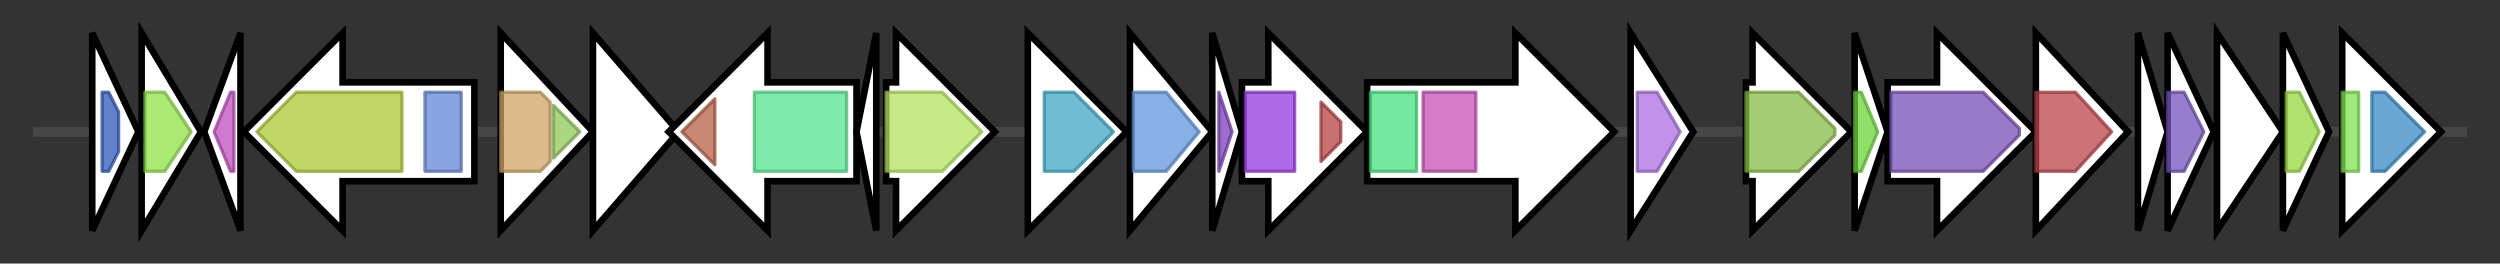 <svg version="1.1" baseProfile="full" xmlns="http://www.w3.org/2000/svg" width="758.9" height="80">
	<rect width="100%" height="100%" fill="#333333" stroke="none"/>
	<g>
		<line x1="10" y1="40.0" x2="748.9" y2="40.0" style="stroke:rgb(70,70,70); stroke-width:3 "/>
		<g>
			<title> (ctg6_41)</title>
			<polygon class=" (ctg6_41)" points="28,10 42,40 28,70" fill="rgb(255,255,255)" fill-opacity="1.0" stroke="rgb(0,0,0)" stroke-width="2"  />
			<g>
				<title>MarR_2 (PF12802)
"MarR family"</title>
				<polygon class="PF12802" points="31,28 33,28 36,34 36,46 33,52 31,52" stroke-linejoin="round" width="5" height="24" fill="rgb(46,89,185)" stroke="rgb(36,71,148)" stroke-width="1" opacity="0.75" />
			</g>
		</g>
		<g>
			<title> (ctg6_42)</title>
			<polygon class=" (ctg6_42)" points="43,10 61,40 43,70" fill="rgb(255,255,255)" fill-opacity="1.0" stroke="rgb(0,0,0)" stroke-width="2"  />
			<g>
				<title>Isochorismatase (PF00857)
"Isochorismatase family"</title>
				<polygon class="PF00857" points="44,28 50,28 58,40 50,52 44,52" stroke-linejoin="round" width="16" height="24" fill="rgb(144,224,70)" stroke="rgb(115,179,56)" stroke-width="1" opacity="0.75" />
			</g>
		</g>
		<g>
			<title> (ctg6_43)</title>
			<polygon class=" (ctg6_43)" points="62,40 73,10 73,70" fill="rgb(255,255,255)" fill-opacity="1.0" stroke="rgb(0,0,0)" stroke-width="2"  />
			<g>
				<title>CdiI_2 (PF18593)
"CdiI immunity protein"</title>
				<polygon class="PF18593" points="65,40 70,28 71,28 71,52 70,52" stroke-linejoin="round" width="8" height="24" fill="rgb(191,76,191)" stroke="rgb(152,60,152)" stroke-width="1" opacity="0.75" />
			</g>
		</g>
		<g>
			<title> (ctg6_44)</title>
			<polygon class=" (ctg6_44)" points="144,25 104,25 104,10 74,40 104,70 104,55 144,55" fill="rgb(255,255,255)" fill-opacity="1.0" stroke="rgb(0,0,0)" stroke-width="2"  />
			<g>
				<title>TonB_dep_Rec (PF00593)
"TonB dependent receptor"</title>
				<polygon class="PF00593" points="78,40 90,28 122,28 122,52 90,52" stroke-linejoin="round" width="48" height="24" fill="rgb(171,200,51)" stroke="rgb(136,160,40)" stroke-width="1" opacity="0.75" />
			</g>
			<g>
				<title>Plug (PF07715)
"TonB-dependent Receptor Plug Domain"</title>
				<rect class="PF07715" x="129" y="28" stroke-linejoin="round" width="11" height="24" fill="rgb(99,133,214)" stroke="rgb(79,106,171)" stroke-width="1" opacity="0.75" />
			</g>
		</g>
		<g>
			<title> (ctg6_45)</title>
			<polygon class=" (ctg6_45)" points="152,10 180,40 152,70" fill="rgb(255,255,255)" fill-opacity="1.0" stroke="rgb(0,0,0)" stroke-width="2"  />
			<g>
				<title>NAD_binding_2 (PF03446)
"NAD binding domain of 6-phosphogluconate dehydrogenase"</title>
				<polygon class="PF03446" points="152,28 164,28 167,31 167,49 164,52 152,52" stroke-linejoin="round" width="15" height="24" fill="rgb(205,164,98)" stroke="rgb(164,131,78)" stroke-width="1" opacity="0.75" />
			</g>
			<g>
				<title>NAD_binding_11 (PF14833)
"NAD-binding of NADP-dependent 3-hydroxyisobutyrate dehydrogenase"</title>
				<polygon class="PF14833" points="168,32 176,40 168,48" stroke-linejoin="round" width="11" height="24" fill="rgb(141,199,89)" stroke="rgb(112,159,71)" stroke-width="1" opacity="0.75" />
			</g>
		</g>
		<g>
			<title> (ctg6_46)</title>
			<polygon class=" (ctg6_46)" points="180,10 206,40 180,70" fill="rgb(255,255,255)" fill-opacity="1.0" stroke="rgb(0,0,0)" stroke-width="2"  />
		</g>
		<g>
			<title> (ctg6_47)</title>
			<polygon class=" (ctg6_47)" points="260,25 233,25 233,10 203,40 233,70 233,55 260,55" fill="rgb(255,255,255)" fill-opacity="1.0" stroke="rgb(0,0,0)" stroke-width="2"  />
			<g>
				<title>LeuA_dimer (PF08502)
"LeuA allosteric (dimerisation) domain"</title>
				<polygon class="PF08502" points="207,40 217,30 217,50" stroke-linejoin="round" width="13" height="24" fill="rgb(182,95,71)" stroke="rgb(145,76,56)" stroke-width="1" opacity="0.75" />
			</g>
			<g>
				<title>HMGL-like (PF00682)
"HMGL-like"</title>
				<rect class="PF00682" x="229" y="28" stroke-linejoin="round" width="28" height="24" fill="rgb(84,228,141)" stroke="rgb(67,182,112)" stroke-width="1" opacity="0.75" />
			</g>
		</g>
		<g>
			<title> (ctg6_48)</title>
			<polygon class=" (ctg6_48)" points="260,40 266,10 266,70" fill="rgb(255,255,255)" fill-opacity="1.0" stroke="rgb(0,0,0)" stroke-width="2"  />
		</g>
		<g>
			<title> (ctg6_49)</title>
			<polygon class=" (ctg6_49)" points="269,25 272,25 272,10 302,40 272,70 272,55 269,55" fill="rgb(255,255,255)" fill-opacity="1.0" stroke="rgb(0,0,0)" stroke-width="2"  />
			<g>
				<title>Peptidase_M19 (PF01244)
"Membrane dipeptidase (Peptidase family M19)"</title>
				<polygon class="PF01244" points="269,28 286,28 298,40 286,52 269,52" stroke-linejoin="round" width="33" height="24" fill="rgb(178,227,92)" stroke="rgb(142,181,73)" stroke-width="1" opacity="0.75" />
			</g>
		</g>
		<g>
			<title> (ctg6_50)</title>
			<polygon class=" (ctg6_50)" points="312,25 312,25 312,10 342,40 312,70 312,55 312,55" fill="rgb(255,255,255)" fill-opacity="1.0" stroke="rgb(0,0,0)" stroke-width="2"  />
			<g>
				<title>Lactamase_B_2 (PF12706)
"Beta-lactamase superfamily domain"</title>
				<polygon class="PF12706" points="317,28 326,28 338,40 326,52 317,52" stroke-linejoin="round" width="22" height="24" fill="rgb(62,169,197)" stroke="rgb(49,135,157)" stroke-width="1" opacity="0.75" />
			</g>
		</g>
		<g>
			<title> (ctg6_51)</title>
			<polygon class=" (ctg6_51)" points="343,10 368,40 343,70" fill="rgb(255,255,255)" fill-opacity="1.0" stroke="rgb(0,0,0)" stroke-width="2"  />
			<g>
				<title>TENA_THI-4 (PF03070)
"TENA/THI-4/PQQC family"</title>
				<polygon class="PF03070" points="344,28 354,28 364,40 354,52 344,52" stroke-linejoin="round" width="21" height="24" fill="rgb(95,149,219)" stroke="rgb(76,119,175)" stroke-width="1" opacity="0.75" />
			</g>
		</g>
		<g>
			<title> (ctg6_52)</title>
			<polygon class=" (ctg6_52)" points="368,10 377,40 368,70" fill="rgb(255,255,255)" fill-opacity="1.0" stroke="rgb(0,0,0)" stroke-width="2"  />
			<g>
				<title>PqqD (PF05402)
"Coenzyme PQQ synthesis protein D (PqqD)"</title>
				<polygon class="PF05402" points="370,28 370,28 374,40 370,52 370,52" stroke-linejoin="round" width="6" height="24" fill="rgb(124,62,188)" stroke="rgb(99,49,150)" stroke-width="1" opacity="0.75" />
			</g>
		</g>
		<g>
			<title> (ctg6_53)</title>
			<polygon class=" (ctg6_53)" points="377,25 385,25 385,10 415,40 385,70 385,55 377,55" fill="rgb(255,255,255)" fill-opacity="1.0" stroke="rgb(0,0,0)" stroke-width="2"  />
			<g>
				<title>Radical_SAM (PF04055)
"Radical SAM superfamily"</title>
				<rect class="PF04055" x="378" y="28" stroke-linejoin="round" width="15" height="24" fill="rgb(149,56,222)" stroke="rgb(119,44,177)" stroke-width="1" opacity="0.75" />
			</g>
			<g>
				<title>SPASM (PF13186)
"Iron-sulfur cluster-binding domain"</title>
				<polygon class="PF13186" points="401,31 407,37 407,43 401,49" stroke-linejoin="round" width="6" height="24" fill="rgb(183,66,65)" stroke="rgb(146,52,51)" stroke-width="1" opacity="0.75" />
			</g>
		</g>
		<g>
			<title> (ctg6_54)</title>
			<polygon class=" (ctg6_54)" points="415,25 460,25 460,10 490,40 460,70 460,55 415,55" fill="rgb(255,255,255)" fill-opacity="1.0" stroke="rgb(0,0,0)" stroke-width="2"  />
			<g>
				<title>Peptidase_M16 (PF00675)
"Insulinase (Peptidase family M16)"</title>
				<rect class="PF00675" x="416" y="28" stroke-linejoin="round" width="14" height="24" fill="rgb(70,225,127)" stroke="rgb(56,180,101)" stroke-width="1" opacity="0.75" />
			</g>
			<g>
				<title>Peptidase_M16_C (PF05193)
"Peptidase M16 inactive domain"</title>
				<rect class="PF05193" x="432" y="28" stroke-linejoin="round" width="16" height="24" fill="rgb(199,79,180)" stroke="rgb(159,63,144)" stroke-width="1" opacity="0.75" />
			</g>
		</g>
		<g>
			<title> (ctg6_55)</title>
			<polygon class=" (ctg6_55)" points="495,10 514,40 495,70" fill="rgb(255,255,255)" fill-opacity="1.0" stroke="rgb(0,0,0)" stroke-width="2"  />
			<g>
				<title>YceI (PF04264)
"YceI-like domain"</title>
				<polygon class="PF04264" points="497,28 503,28 510,40 503,52 497,52" stroke-linejoin="round" width="16" height="24" fill="rgb(170,111,224)" stroke="rgb(135,88,179)" stroke-width="1" opacity="0.75" />
			</g>
		</g>
		<g>
			<title> (ctg6_56)</title>
			<polygon class=" (ctg6_56)" points="530,25 532,25 532,10 562,40 532,70 532,55 530,55" fill="rgb(255,255,255)" fill-opacity="1.0" stroke="rgb(0,0,0)" stroke-width="2"  />
			<g>
				<title>PFK (PF00365)
"Phosphofructokinase"</title>
				<polygon class="PF00365" points="530,28 546,28 557,39 557,41 546,52 530,52" stroke-linejoin="round" width="27" height="24" fill="rgb(134,188,70)" stroke="rgb(107,150,56)" stroke-width="1" opacity="0.75" />
			</g>
		</g>
		<g>
			<title> (ctg6_57)</title>
			<polygon class=" (ctg6_57)" points="563,10 573,40 563,70" fill="rgb(255,255,255)" fill-opacity="1.0" stroke="rgb(0,0,0)" stroke-width="2"  />
			<g>
				<title>PTS_IIB (PF02302)
"PTS system, Lactose/Cellobiose specific IIB subunit"</title>
				<polygon class="PF02302" points="563,28 565,28 570,40 565,52 563,52" stroke-linejoin="round" width="8" height="24" fill="rgb(106,212,56)" stroke="rgb(84,169,44)" stroke-width="1" opacity="0.75" />
			</g>
		</g>
		<g>
			<title> (ctg6_58)</title>
			<polygon class=" (ctg6_58)" points="573,25 588,25 588,10 618,40 588,70 588,55 573,55" fill="rgb(255,255,255)" fill-opacity="1.0" stroke="rgb(0,0,0)" stroke-width="2"  />
			<g>
				<title>EIIC-GAT (PF03611)
"PTS system sugar-specific permease component"</title>
				<polygon class="PF03611" points="574,28 602,28 613,39 613,41 602,52 574,52" stroke-linejoin="round" width="39" height="24" fill="rgb(119,80,183)" stroke="rgb(95,64,146)" stroke-width="1" opacity="0.75" />
			</g>
		</g>
		<g>
			<title> (ctg6_59)</title>
			<polygon class=" (ctg6_59)" points="618,10 646,40 618,70" fill="rgb(255,255,255)" fill-opacity="1.0" stroke="rgb(0,0,0)" stroke-width="2"  />
			<g>
				<title>F_bP_aldolase (PF01116)
"Fructose-bisphosphate aldolase class-II"</title>
				<polygon class="PF01116" points="618,28 630,28 641,40 630,52 618,52" stroke-linejoin="round" width="27" height="24" fill="rgb(188,67,71)" stroke="rgb(150,53,56)" stroke-width="1" opacity="0.75" />
			</g>
		</g>
		<g>
			<title> (ctg6_60)</title>
			<polygon class=" (ctg6_60)" points="649,10 658,40 649,70" fill="rgb(255,255,255)" fill-opacity="1.0" stroke="rgb(0,0,0)" stroke-width="2"  />
		</g>
		<g>
			<title> (ctg6_61)</title>
			<polygon class=" (ctg6_61)" points="658,10 672,40 658,70" fill="rgb(255,255,255)" fill-opacity="1.0" stroke="rgb(0,0,0)" stroke-width="2"  />
			<g>
				<title>PTS_EIIA_2 (PF00359)
"Phosphoenolpyruvate-dependent sugar phosphotransferase system, EIIA 2"</title>
				<polygon class="PF00359" points="658,28 663,28 669,40 663,52 658,52" stroke-linejoin="round" width="13" height="24" fill="rgb(115,83,186)" stroke="rgb(91,66,148)" stroke-width="1" opacity="0.75" />
			</g>
		</g>
		<g>
			<title> (ctg6_62)</title>
			<polygon class=" (ctg6_62)" points="673,10 693,40 673,70" fill="rgb(255,255,255)" fill-opacity="1.0" stroke="rgb(0,0,0)" stroke-width="2"  />
		</g>
		<g>
			<title> (ctg6_63)</title>
			<polygon class=" (ctg6_63)" points="693,10 707,40 693,70" fill="rgb(255,255,255)" fill-opacity="1.0" stroke="rgb(0,0,0)" stroke-width="2"  />
			<g>
				<title>DCC1-like (PF04134)
"DCC1-like thiol-disulfide oxidoreductase"</title>
				<polygon class="PF04134" points="694,28 698,28 704,40 704,40 698,52 694,52" stroke-linejoin="round" width="10" height="24" fill="rgb(151,216,64)" stroke="rgb(120,172,51)" stroke-width="1" opacity="0.75" />
			</g>
		</g>
		<g>
			<title> (ctg6_64)</title>
			<polygon class=" (ctg6_64)" points="711,25 711,25 711,10 741,40 711,70 711,55 711,55" fill="rgb(255,255,255)" fill-opacity="1.0" stroke="rgb(0,0,0)" stroke-width="2"  />
			<g>
				<title>HTH_1 (PF00126)
"Bacterial regulatory helix-turn-helix protein, lysR family"</title>
				<rect class="PF00126" x="711" y="28" stroke-linejoin="round" width="5" height="24" fill="rgb(125,227,79)" stroke="rgb(99,181,63)" stroke-width="1" opacity="0.75" />
			</g>
			<g>
				<title>LysR_substrate (PF03466)
"LysR substrate binding domain"</title>
				<polygon class="PF03466" points="720,28 724,28 736,40 724,52 720,52" stroke-linejoin="round" width="20" height="24" fill="rgb(55,136,195)" stroke="rgb(44,108,156)" stroke-width="1" opacity="0.75" />
			</g>
		</g>
	</g>
</svg>
